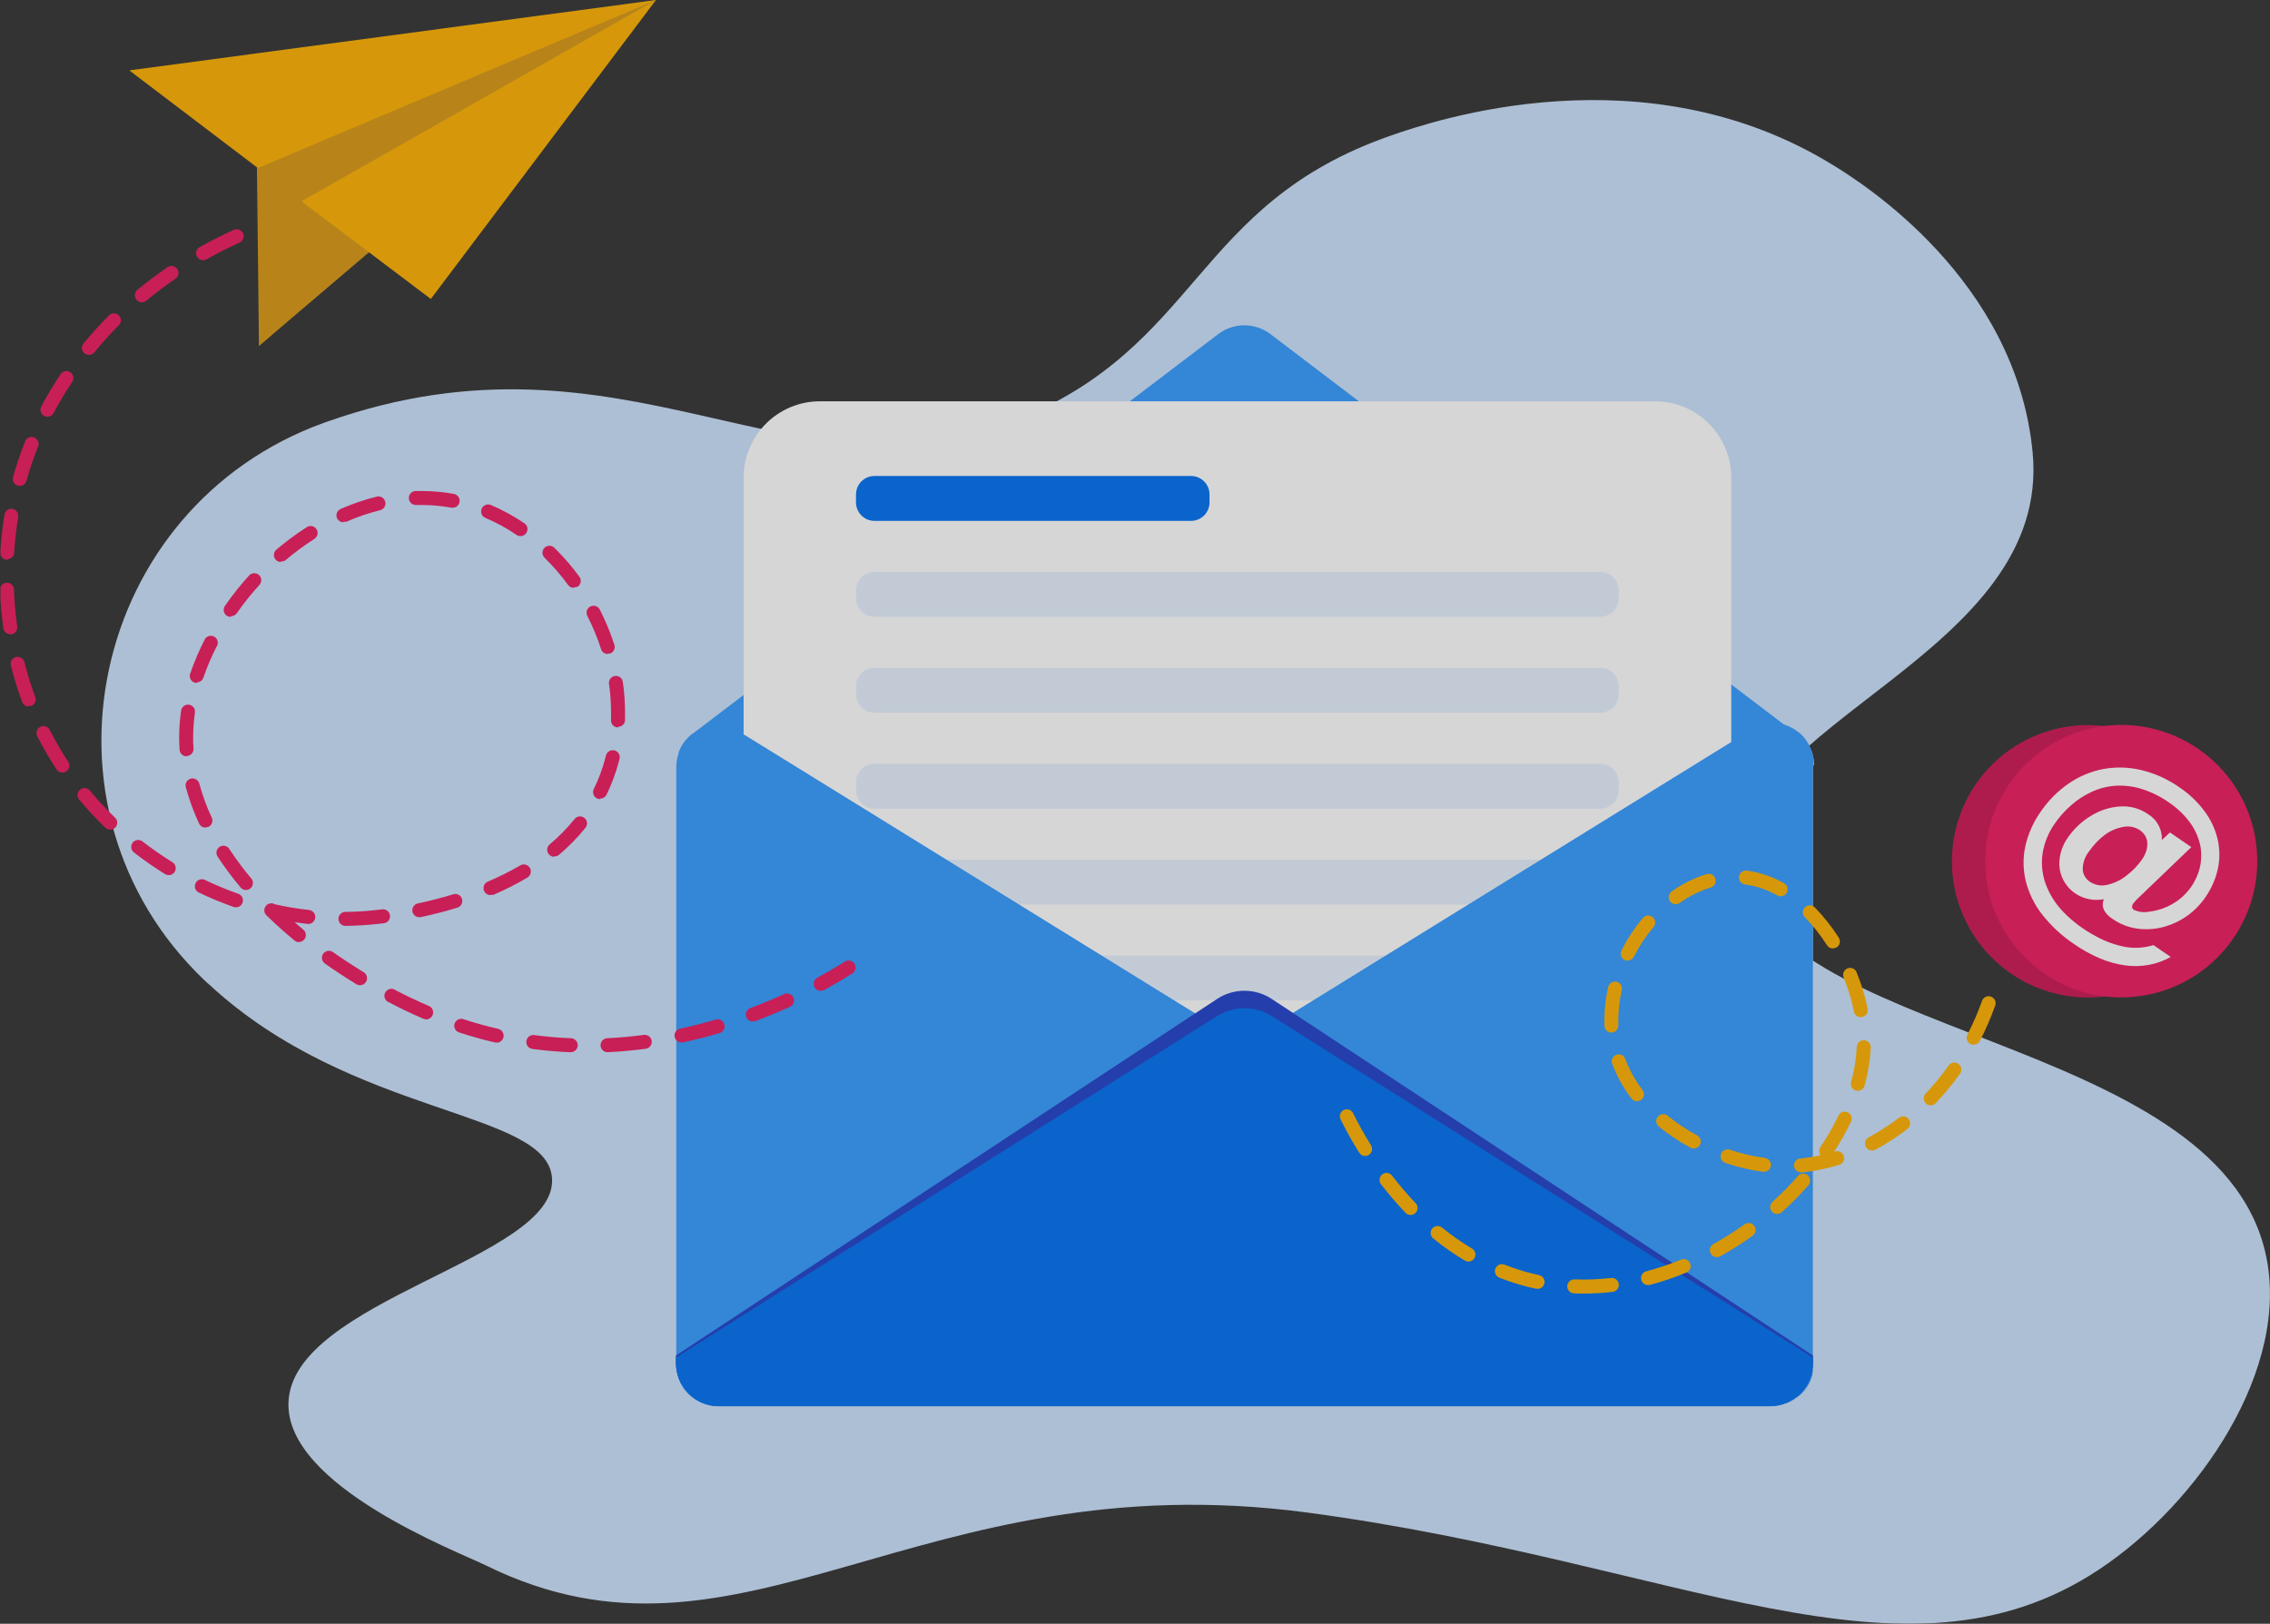<svg xmlns="http://www.w3.org/2000/svg" fill="none" viewBox="92.92 99 394.14 282">
  <rect x="92.92" y="99" width="394.14" height="282" fill="#333333" stroke="none"/>
  <g opacity="0.8">
    <g clip-path="url(#clip0_15_859)">
      <path d="M128.369 269.202C97.192 239.385 108.61 187.095 149.131 172.441L149.836 172.193C201.394 154.026 230.475 187.357 268.844 172.193C301.489 159.292 299.986 134.501 334.473 122.526C341.713 120.009 378.656 107.398 411.52 127.877C416.008 130.67 442.944 147.452 445.844 177.545C449.26 212.89 392.77 224.597 395.5 249.374C398.803 279.396 477.558 278.399 486.273 316.622C490.832 336.599 474.622 360.189 457.291 371.641C423.418 394.028 384.605 370.333 319.978 361.701C252.069 352.632 221.647 392.714 177.33 370.891C172.326 368.431 142.539 357.092 143.005 342.615C143.57 324.702 189.672 317.647 188.769 303.643C188.007 291.696 154.233 293.131 129.272 270.015C128.934 269.74 128.651 269.471 128.369 269.202Z" fill="#CCE2FC"/>
      <path d="M407.694 232.266V335.814C407.694 335.942 407.694 336.069 407.694 336.203C407.698 336.262 407.698 336.321 407.694 336.38C407.698 336.439 407.698 336.498 407.694 336.557C407.694 336.557 407.694 336.599 407.694 336.627C407.698 336.665 407.698 336.703 407.694 336.74C407.694 336.832 407.694 336.917 407.694 337.009C407.694 337.101 407.694 337.186 407.645 337.271C407.596 337.355 407.645 337.355 407.645 337.391C407.652 337.423 407.652 337.457 407.645 337.49C407.648 337.532 407.648 337.575 407.645 337.617L407.582 337.843C407.585 337.857 407.585 337.872 407.582 337.886C407.539 338.02 407.504 338.147 407.454 338.274L407.384 338.465C407.36 338.521 407.339 338.577 407.32 338.635V338.677C407.25 338.84 407.179 339.01 407.095 339.165L407.01 339.328C407.01 339.384 406.946 339.434 406.918 339.483C406.894 339.537 406.864 339.587 406.826 339.632C406.77 339.737 406.706 339.839 406.636 339.936L406.516 340.112C406.417 340.247 406.318 340.381 406.212 340.501C406.107 340.621 406.057 340.692 405.98 340.777L405.733 341.031L405.613 341.152C405.578 341.188 405.541 341.221 405.5 341.251L405.366 341.378H405.323C405.211 341.48 405.093 341.577 404.97 341.668H404.928L404.639 341.873L404.54 341.943L404.378 342.042C404.338 342.072 404.295 342.098 404.251 342.12L404.102 342.205C403.766 342.397 403.415 342.56 403.051 342.693H402.988H402.91C402.825 342.728 402.738 342.757 402.649 342.777C402.501 342.827 402.352 342.862 402.204 342.898L401.964 342.954C401.915 342.958 401.865 342.958 401.816 342.954H401.633H401.477H401.407H401.273H401.195H400.92H217.511H217.236H216.933H216.756C216.614 342.933 216.472 342.905 216.333 342.869C216.293 342.876 216.253 342.876 216.213 342.869C216.065 342.869 215.91 342.799 215.761 342.749L215.507 342.664C215.106 342.527 214.717 342.357 214.343 342.155L214.075 341.993C213.97 341.936 213.868 341.872 213.771 341.802C213.183 341.406 212.654 340.93 212.198 340.388C212.089 340.262 211.988 340.13 211.894 339.992C211.562 339.538 211.287 339.044 211.076 338.522L210.927 338.14C210.885 338.013 210.843 337.886 210.807 337.751C210.772 337.617 210.73 337.49 210.702 337.355C210.673 337.221 210.645 337.108 210.624 336.981C210.624 336.981 210.624 336.938 210.624 336.924C210.624 336.804 210.589 336.677 210.582 336.557C210.582 336.557 210.582 336.373 210.582 336.274C210.582 336.175 210.582 335.899 210.582 335.708V232.266C210.581 231.174 210.822 230.095 211.288 229.107C211.755 228.119 212.434 227.247 213.277 226.555C213.294 226.551 213.31 226.551 213.327 226.555L213.708 226.258C214.945 225.378 216.424 224.903 217.942 224.9H400.56C400.736 224.89 400.913 224.89 401.089 224.9C401.122 224.894 401.155 224.894 401.188 224.9C401.35 224.9 401.527 224.9 401.689 224.95H401.802C401.945 224.973 402.086 225.004 402.225 225.042H402.338L402.846 225.183L403.312 225.353C403.527 225.439 403.737 225.538 403.94 225.65C404.054 225.702 404.165 225.761 404.272 225.826C404.465 225.934 404.652 226.055 404.829 226.187L405.218 226.484H405.267C405.364 226.561 405.455 226.643 405.542 226.731C405.617 226.787 405.686 226.851 405.747 226.922C405.954 227.121 406.147 227.333 406.325 227.558C406.41 227.657 406.488 227.763 406.558 227.862C406.872 228.302 407.135 228.777 407.342 229.276L407.511 229.686C407.589 229.912 407.659 230.139 407.716 230.393C407.748 230.505 407.774 230.618 407.793 230.732C407.793 230.824 407.829 230.902 407.843 230.994C407.857 231.086 407.843 231.178 407.885 231.263C407.892 231.371 407.892 231.479 407.885 231.588C407.892 231.68 407.892 231.772 407.885 231.863C407.694 232.012 407.694 232.167 407.694 232.266Z" fill="#DFE5EA"/>
      <path d="M407.257 229.736H210.73C211.181 228.492 211.958 227.393 212.981 226.555C212.997 226.551 213.014 226.551 213.031 226.555L213.412 226.258L304.445 157.023C305.749 156.032 307.34 155.496 308.976 155.496C310.612 155.496 312.203 156.032 313.506 157.023L404.54 226.258L404.928 226.555H404.978C405.074 226.632 405.166 226.714 405.253 226.802C405.328 226.858 405.396 226.922 405.458 226.993C405.665 227.191 405.858 227.404 406.036 227.629C406.121 227.728 406.199 227.834 406.269 227.933C406.583 228.373 406.846 228.848 407.053 229.347L407.222 229.757L407.257 229.736Z" fill="#359BFF"/>
      <path d="M235.26 168.694H380.279C383.79 168.694 387.157 170.091 389.64 172.578C392.123 175.065 393.517 178.439 393.517 181.956V337.836H222.035V181.956C222.035 178.441 223.428 175.07 225.908 172.583C228.387 170.097 231.751 168.698 235.26 168.694Z" fill="white"/>
      <path d="M370.773 198.321H244.758C242.985 198.321 241.547 199.761 241.547 201.537V202.901C241.547 204.678 242.985 206.118 244.758 206.118H370.773C372.546 206.118 373.984 204.678 373.984 202.901V201.537C373.984 199.761 372.546 198.321 370.773 198.321Z" fill="#E6F1FE"/>
      <path d="M370.773 214.982H244.758C242.985 214.982 241.547 216.422 241.547 218.199V219.563C241.547 221.34 242.985 222.78 244.758 222.78H370.773C372.546 222.78 373.984 221.34 373.984 219.563V218.199C373.984 216.422 372.546 214.982 370.773 214.982Z" fill="#E6F1FE"/>
      <path d="M370.773 231.644H244.758C242.985 231.644 241.547 233.084 241.547 234.861V236.225C241.547 238.001 242.985 239.442 244.758 239.442H370.773C372.546 239.442 373.984 238.001 373.984 236.225V234.861C373.984 233.084 372.546 231.644 370.773 231.644Z" fill="#E6F1FE"/>
      <path d="M370.773 248.299H244.758C242.985 248.299 241.547 249.739 241.547 251.516V252.88C241.547 254.656 242.985 256.096 244.758 256.096H370.773C372.546 256.096 373.984 254.656 373.984 252.88V251.516C373.984 249.739 372.546 248.299 370.773 248.299Z" fill="#E6F1FE"/>
      <path d="M370.773 264.961H244.758C242.985 264.961 241.547 266.401 241.547 268.177V269.542C241.547 271.318 242.985 272.758 244.758 272.758H370.773C372.546 272.758 373.984 271.318 373.984 269.542V268.177C373.984 266.401 372.546 264.961 370.773 264.961Z" fill="#E6F1FE"/>
      <path d="M308.997 286.819C308.695 287.143 308.351 287.426 307.974 287.66L218.09 343.216H217.681C216.963 343.216 216.25 343.109 215.564 342.898L215.282 342.813C214.112 342.405 213.064 341.71 212.233 340.791C212.158 340.706 212.08 340.614 212 340.515C211.772 340.243 211.566 339.952 211.386 339.646L211.203 339.342C211.153 339.236 211.09 339.13 211.04 339.017C210.567 338.014 210.326 336.917 210.335 335.807V232.266C210.334 231.174 210.575 230.095 211.042 229.107C211.508 228.119 212.187 227.247 213.03 226.555C213.047 226.551 213.064 226.551 213.08 226.555L213.461 226.258C214.698 225.378 216.178 224.903 217.695 224.9H219.382L227.278 229.771L300.035 274.745L302.766 276.434L307.988 279.665C308.365 279.898 308.709 280.181 309.011 280.506C309.782 281.376 310.207 282.501 310.205 283.665C310.202 284.829 309.772 285.951 308.997 286.819Z" fill="#359BFF"/>
      <path d="M407.695 232.266V335.814C407.695 335.942 407.695 336.069 407.695 336.203C407.698 336.262 407.698 336.321 407.695 336.38C407.698 336.439 407.698 336.498 407.695 336.557C407.695 336.557 407.695 336.599 407.695 336.627C407.699 336.665 407.699 336.703 407.695 336.74C407.695 336.832 407.695 336.917 407.695 337.009C407.695 337.101 407.695 337.186 407.645 337.271C407.596 337.355 407.645 337.271 407.645 337.313V337.391C407.652 337.423 407.652 337.457 407.645 337.49C407.648 337.532 407.648 337.575 407.645 337.617C407.645 337.695 407.645 337.765 407.582 337.843C407.585 337.857 407.585 337.872 407.582 337.886C407.547 338.018 407.504 338.147 407.455 338.274C407.455 338.338 407.412 338.402 407.384 338.465L407.321 338.635V338.677C407.25 338.84 407.179 339.01 407.095 339.165L407.01 339.328C407.01 339.384 406.947 339.434 406.918 339.483C406.895 339.537 406.864 339.586 406.827 339.632C406.77 339.737 406.706 339.839 406.636 339.936L406.516 340.112C406.417 340.254 406.311 340.381 406.213 340.501C406.114 340.621 406.057 340.692 405.98 340.777L405.733 341.031L405.613 341.151C405.579 341.188 405.541 341.221 405.5 341.25L405.366 341.378H405.323C405.211 341.48 405.093 341.577 404.971 341.668H404.928L404.639 341.872L404.54 341.943L404.378 342.042C404.338 342.072 404.296 342.098 404.251 342.12L404.103 342.205C403.767 342.397 403.415 342.56 403.051 342.693H402.988H402.91C402.826 342.728 402.738 342.757 402.649 342.777C402.501 342.827 402.353 342.862 402.204 342.898L401.964 342.954C401.915 342.958 401.866 342.958 401.816 342.954H401.633H401.477H401.407H401.273H401.195H400.92H400.123L310.232 287.398C309.857 287.168 309.517 286.885 309.223 286.557C308.431 285.687 307.993 284.553 307.993 283.376C307.993 282.199 308.431 281.065 309.223 280.195C309.517 279.867 309.857 279.584 310.232 279.354L315.447 276.123L318.185 274.433L390.949 229.46L398.838 224.589H400.525C400.701 224.579 400.878 224.579 401.054 224.589C401.087 224.582 401.12 224.582 401.153 224.589C401.315 224.589 401.492 224.589 401.654 224.639H401.767C401.91 224.662 402.051 224.693 402.19 224.731H402.303L402.811 224.872L403.277 225.042C403.492 225.128 403.702 225.227 403.905 225.339C404.019 225.391 404.13 225.45 404.237 225.515C404.43 225.623 404.616 225.744 404.794 225.876L405.182 226.173H405.232C405.328 226.25 405.42 226.332 405.507 226.42C405.582 226.476 405.65 226.54 405.712 226.611C405.919 226.81 406.112 227.022 406.29 227.247C406.375 227.346 406.453 227.452 406.523 227.551C406.837 227.991 407.099 228.466 407.306 228.965L407.476 229.375C407.553 229.601 407.624 229.827 407.681 230.082C407.713 230.193 407.739 230.307 407.758 230.421C407.758 230.513 407.793 230.591 407.807 230.683C407.822 230.775 407.808 230.867 407.85 230.952C407.856 231.06 407.856 231.168 407.85 231.277C407.857 231.368 407.857 231.461 407.85 231.552C407.695 232.012 407.695 232.167 407.695 232.266Z" fill="#359BFF"/>
      <path d="M407.695 334.415V335.489C407.736 337.497 406.981 339.439 405.594 340.889C404.207 342.339 402.303 343.178 400.299 343.223H217.681C215.677 343.178 213.772 342.339 212.386 340.889C210.999 339.439 210.244 337.497 210.285 335.489V334.415L304.212 272.511C305.628 271.571 307.288 271.069 308.986 271.069C310.685 271.069 312.345 271.571 313.76 272.511L407.695 334.415Z" fill="#2041CA"/>
      <path d="M407.695 334.782V335.814C407.695 337.779 406.915 339.664 405.529 341.053C404.142 342.442 402.261 343.223 400.299 343.223H217.681C215.72 343.223 213.838 342.442 212.451 341.053C211.065 339.664 210.285 337.779 210.285 335.814V334.782L304.213 275.48C305.641 274.576 307.297 274.096 308.987 274.096C310.676 274.096 312.332 274.576 313.76 275.48L407.695 334.782Z" fill="#0070F1"/>
      <path d="M299.717 181.666H244.758C242.985 181.666 241.547 183.106 241.547 184.882V186.247C241.547 188.023 242.985 189.463 244.758 189.463H299.717C301.491 189.463 302.928 188.023 302.928 186.247V184.882C302.928 183.106 301.491 181.666 299.717 181.666Z" fill="#0070F1"/>
      <path d="M191.979 281.743H191.923C189.735 281.651 187.534 281.46 185.374 281.177C185.214 281.159 185.06 281.109 184.919 281.03C184.779 280.951 184.656 280.844 184.557 280.717C184.458 280.59 184.385 280.444 184.343 280.289C184.3 280.133 184.289 279.97 184.311 279.81C184.332 279.651 184.384 279.496 184.465 279.357C184.546 279.218 184.654 279.096 184.783 278.999C184.912 278.902 185.058 278.831 185.214 278.791C185.37 278.752 185.533 278.743 185.692 278.767C187.809 279.05 189.926 279.233 192.043 279.311C192.202 279.314 192.36 279.349 192.506 279.413C192.652 279.477 192.784 279.57 192.894 279.685C193.004 279.8 193.091 279.936 193.149 280.085C193.207 280.233 193.235 280.392 193.232 280.552C193.229 280.711 193.194 280.869 193.13 281.015C193.066 281.161 192.974 281.294 192.859 281.404C192.744 281.515 192.608 281.602 192.46 281.66C192.311 281.718 192.153 281.746 191.994 281.743H191.979ZM198.437 281.743C198.115 281.75 197.803 281.629 197.57 281.407C197.337 281.184 197.202 280.878 197.195 280.555C197.187 280.233 197.308 279.921 197.53 279.687C197.752 279.454 198.058 279.319 198.38 279.311C200.497 279.212 202.614 279.014 204.731 278.731C205.048 278.695 205.366 278.784 205.617 278.98C205.868 279.177 206.033 279.464 206.074 279.78C206.116 280.097 206.032 280.417 205.84 280.671C205.648 280.926 205.364 281.095 205.049 281.142C202.868 281.432 200.674 281.63 198.514 281.736L198.437 281.743ZM179.178 280.06C179.089 280.071 178.999 280.071 178.91 280.06C176.793 279.573 174.676 278.972 172.559 278.286C172.271 278.172 172.038 277.951 171.907 277.67C171.776 277.389 171.757 277.068 171.855 276.774C171.952 276.479 172.158 276.233 172.431 276.086C172.703 275.938 173.022 275.901 173.321 275.982C175.325 276.646 177.386 277.226 179.439 277.692C179.726 277.763 179.977 277.936 180.146 278.179C180.314 278.422 180.389 278.718 180.355 279.012C180.321 279.306 180.182 279.577 179.963 279.776C179.743 279.974 179.46 280.085 179.164 280.089L179.178 280.06ZM211.245 280.06C210.946 280.059 210.658 279.947 210.437 279.746C210.215 279.546 210.075 279.27 210.044 278.973C210.012 278.675 210.092 278.376 210.266 278.134C210.441 277.891 210.699 277.721 210.991 277.657C213.044 277.219 215.126 276.688 217.166 276.081C217.474 275.987 217.808 276.02 218.092 276.172C218.377 276.325 218.589 276.584 218.683 276.894C218.776 277.203 218.743 277.537 218.591 277.822C218.439 278.107 218.18 278.32 217.871 278.413C215.754 279.035 213.637 279.58 211.52 280.032C211.428 280.037 211.335 280.03 211.245 280.011V280.06ZM223.644 276.413C223.358 276.417 223.08 276.319 222.86 276.137C222.639 275.955 222.49 275.701 222.439 275.419C222.388 275.137 222.439 274.847 222.582 274.599C222.725 274.351 222.951 274.162 223.22 274.066C225.203 273.324 227.186 272.504 229.12 271.627C229.41 271.509 229.735 271.509 230.026 271.625C230.316 271.742 230.551 271.966 230.681 272.252C230.81 272.538 230.824 272.862 230.72 273.158C230.616 273.454 230.402 273.698 230.122 273.84C228.132 274.737 226.1 275.579 224.067 276.342C223.94 276.369 223.809 276.376 223.679 276.363L223.644 276.413ZM166.913 276.031C166.751 276.029 166.59 275.995 166.441 275.932C164.479 275.091 162.482 274.144 160.513 273.104C160.343 273.051 160.188 272.961 160.057 272.841C159.926 272.721 159.823 272.573 159.755 272.409C159.687 272.245 159.656 272.067 159.664 271.89C159.672 271.712 159.719 271.538 159.802 271.381C159.884 271.223 160 271.086 160.141 270.978C160.282 270.87 160.445 270.794 160.619 270.757C160.792 270.719 160.972 270.719 161.145 270.759C161.318 270.798 161.481 270.875 161.621 270.984C163.54 271.973 165.481 272.892 167.393 273.712C167.65 273.823 167.861 274.019 167.99 274.267C168.119 274.515 168.159 274.801 168.102 275.075C168.046 275.349 167.897 275.595 167.68 275.772C167.464 275.949 167.193 276.045 166.913 276.045V276.031ZM235.415 271.083C235.145 271.082 234.884 270.992 234.671 270.826C234.458 270.66 234.307 270.428 234.241 270.166C234.174 269.904 234.197 269.628 234.305 269.381C234.412 269.133 234.599 268.929 234.836 268.799C236.544 267.873 238.167 266.926 239.663 265.972C239.934 265.821 240.252 265.779 240.552 265.855C240.853 265.931 241.113 266.12 241.279 266.382C241.445 266.645 241.505 266.96 241.446 267.265C241.387 267.57 241.213 267.841 240.961 268.022C239.423 269.011 237.75 269.994 236.022 270.941C235.832 271.028 235.623 271.065 235.415 271.047V271.083ZM155.425 270.107C155.203 270.107 154.986 270.046 154.797 269.93C152.92 268.785 151.078 267.576 149.321 266.332C149.191 266.239 149.081 266.122 148.996 265.986C148.912 265.851 148.855 265.7 148.829 265.543C148.803 265.385 148.808 265.224 148.843 265.068C148.879 264.913 148.946 264.766 149.038 264.636C149.131 264.506 149.248 264.395 149.384 264.311C149.519 264.226 149.669 264.169 149.827 264.143C149.984 264.117 150.145 264.122 150.3 264.158C150.456 264.194 150.602 264.26 150.732 264.353C152.447 265.562 154.26 266.742 156.067 267.852C156.293 267.99 156.468 268.198 156.566 268.444C156.663 268.691 156.677 268.963 156.606 269.218C156.535 269.473 156.382 269.699 156.172 269.859C155.961 270.02 155.704 270.107 155.439 270.107H155.425ZM144.84 262.628C144.559 262.627 144.287 262.53 144.07 262.352C142.426 260.995 140.852 259.588 139.385 258.16C139.265 258.079 139.162 257.976 139.081 257.856C138.902 257.634 138.807 257.355 138.813 257.069C138.819 256.784 138.925 256.509 139.113 256.294C139.301 256.079 139.558 255.937 139.84 255.893C140.122 255.849 140.411 255.906 140.655 256.054C142.611 256.495 144.59 256.825 146.583 257.044C146.903 257.079 147.195 257.241 147.397 257.493C147.598 257.744 147.691 258.066 147.655 258.387C147.62 258.707 147.458 259.001 147.207 259.202C146.955 259.404 146.634 259.497 146.314 259.461C145.566 259.376 144.818 259.277 144.063 259.164L145.609 260.479C145.793 260.639 145.924 260.852 145.985 261.088C146.046 261.325 146.034 261.574 145.951 261.804C145.868 262.034 145.717 262.233 145.519 262.375C145.32 262.517 145.083 262.595 144.84 262.6V262.628ZM152.898 259.8C152.577 259.8 152.268 259.672 152.04 259.444C151.813 259.216 151.685 258.907 151.685 258.585C151.685 258.262 151.813 257.953 152.04 257.725C152.268 257.497 152.577 257.369 152.898 257.369C154.585 257.369 156.293 257.256 157.965 257.079L159.214 256.937C159.377 256.909 159.544 256.913 159.705 256.951C159.865 256.989 160.017 257.059 160.149 257.158C160.282 257.256 160.393 257.381 160.476 257.524C160.559 257.667 160.612 257.825 160.632 257.989C160.652 258.154 160.638 258.32 160.591 258.479C160.544 258.638 160.466 258.785 160.36 258.912C160.254 259.039 160.124 259.144 159.977 259.219C159.829 259.294 159.669 259.338 159.504 259.348L158.269 259.489C156.469 259.68 154.684 259.779 152.92 259.8H152.898ZM165.742 258.295C165.44 258.301 165.146 258.192 164.919 257.991C164.693 257.791 164.55 257.512 164.519 257.21C164.487 256.909 164.571 256.607 164.751 256.364C164.932 256.121 165.198 255.955 165.495 255.898C167.612 255.453 169.68 254.916 171.656 254.301C171.96 254.217 172.286 254.256 172.562 254.409C172.839 254.562 173.045 254.817 173.137 255.12C173.229 255.423 173.199 255.75 173.054 256.031C172.91 256.312 172.661 256.526 172.361 256.626C170.315 257.256 168.17 257.814 166.01 258.274L165.742 258.295ZM133.88 256.577C133.744 256.577 133.608 256.555 133.478 256.513C131.404 255.779 129.371 254.935 127.388 253.983C127.115 253.834 126.909 253.586 126.813 253.29C126.718 252.993 126.739 252.672 126.873 252.391C127.007 252.11 127.243 251.891 127.533 251.779C127.823 251.668 128.145 251.672 128.432 251.791C130.338 252.706 132.29 253.518 134.282 254.223C134.555 254.315 134.785 254.502 134.933 254.749C135.08 254.996 135.134 255.288 135.086 255.572C135.037 255.856 134.889 256.113 134.668 256.298C134.447 256.482 134.168 256.581 133.88 256.577ZM178.085 254.456C177.805 254.456 177.534 254.36 177.318 254.183C177.101 254.006 176.952 253.76 176.895 253.486C176.839 253.212 176.879 252.926 177.008 252.678C177.137 252.43 177.348 252.234 177.605 252.123C179.546 251.305 181.432 250.361 183.25 249.296C183.531 249.132 183.865 249.086 184.18 249.169C184.494 249.252 184.762 249.456 184.926 249.738C185.09 250.019 185.135 250.354 185.053 250.669C184.97 250.983 184.766 251.252 184.485 251.417C182.583 252.542 180.61 253.543 178.578 254.414C178.423 254.436 178.265 254.428 178.113 254.393L178.085 254.456ZM135.63 253.573C135.452 253.573 135.277 253.534 135.116 253.458C134.955 253.382 134.812 253.272 134.699 253.134C133.278 251.447 131.958 249.677 130.747 247.832C130.646 247.7 130.573 247.547 130.533 247.385C130.493 247.223 130.487 247.054 130.515 246.89C130.543 246.725 130.605 246.568 130.696 246.428C130.787 246.288 130.907 246.169 131.046 246.077C131.186 245.986 131.343 245.924 131.507 245.896C131.672 245.868 131.84 245.874 132.002 245.914C132.164 245.954 132.316 246.027 132.448 246.128C132.581 246.23 132.691 246.357 132.772 246.504C133.931 248.267 135.194 249.959 136.555 251.572C136.701 251.75 136.794 251.965 136.823 252.194C136.853 252.422 136.817 252.654 136.721 252.863C136.624 253.073 136.47 253.25 136.277 253.375C136.085 253.501 135.86 253.569 135.63 253.573ZM122.222 250.992C121.998 250.993 121.778 250.932 121.587 250.816C119.719 249.654 117.913 248.396 116.174 247.048C116.049 246.95 115.944 246.829 115.865 246.691C115.786 246.553 115.735 246.4 115.715 246.242C115.695 246.085 115.707 245.924 115.748 245.771C115.79 245.617 115.862 245.474 115.959 245.348C116.057 245.222 116.178 245.117 116.316 245.038C116.454 244.959 116.606 244.908 116.763 244.888C116.921 244.868 117.081 244.879 117.234 244.921C117.387 244.963 117.531 245.035 117.656 245.132C119.326 246.426 121.062 247.631 122.857 248.744C123.081 248.884 123.253 249.092 123.348 249.338C123.443 249.584 123.455 249.854 123.384 250.108C123.312 250.361 123.16 250.585 122.95 250.744C122.741 250.904 122.485 250.991 122.222 250.992ZM189.107 247.797C188.865 247.79 188.63 247.711 188.432 247.569C188.235 247.427 188.085 247.229 188.002 247C187.918 246.772 187.905 246.524 187.964 246.288C188.022 246.052 188.15 245.839 188.331 245.676C189.925 244.344 191.384 242.857 192.685 241.237C192.785 241.113 192.909 241.009 193.049 240.933C193.189 240.856 193.343 240.808 193.501 240.791C193.66 240.774 193.82 240.788 193.973 240.833C194.126 240.878 194.269 240.953 194.393 241.053C194.517 241.153 194.62 241.277 194.697 241.418C194.773 241.558 194.821 241.712 194.838 241.871C194.855 242.029 194.841 242.19 194.796 242.343C194.751 242.497 194.677 242.64 194.576 242.764C193.171 244.502 191.602 246.1 189.891 247.536C189.671 247.673 189.415 247.737 189.157 247.719L189.107 247.797ZM112.025 243.068C111.712 243.066 111.412 242.945 111.185 242.729C109.604 241.199 108.103 239.587 106.69 237.9C106.579 237.779 106.495 237.637 106.441 237.481C106.386 237.326 106.364 237.162 106.376 236.998C106.387 236.834 106.431 236.674 106.505 236.528C106.58 236.382 106.683 236.252 106.809 236.147C106.935 236.042 107.081 235.963 107.239 235.916C107.396 235.869 107.561 235.854 107.724 235.873C107.887 235.891 108.044 235.943 108.187 236.024C108.329 236.105 108.454 236.214 108.553 236.345C109.907 237.969 111.349 239.517 112.872 240.983C113.057 241.149 113.187 241.368 113.244 241.611C113.3 241.854 113.281 242.108 113.189 242.34C113.096 242.571 112.935 242.768 112.727 242.905C112.519 243.042 112.274 243.111 112.025 243.103V243.068ZM128.588 242.736C128.356 242.736 128.128 242.67 127.933 242.545C127.738 242.419 127.583 242.24 127.487 242.029C126.547 240.01 125.78 237.914 125.193 235.766C125.144 235.609 125.128 235.445 125.144 235.282C125.161 235.119 125.21 234.961 125.289 234.817C125.368 234.674 125.475 234.548 125.603 234.447C125.732 234.346 125.88 234.272 126.038 234.229C126.196 234.187 126.36 234.177 126.522 234.2C126.684 234.223 126.84 234.278 126.98 234.363C127.12 234.448 127.241 234.56 127.337 234.693C127.432 234.826 127.5 234.977 127.536 235.136C128.083 237.151 128.803 239.114 129.688 241.004C129.823 241.296 129.836 241.63 129.725 241.932C129.614 242.235 129.387 242.48 129.096 242.616C128.948 242.664 128.792 242.684 128.637 242.672L128.588 242.736ZM197.103 237.787C196.917 237.787 196.733 237.744 196.566 237.66C196.279 237.517 196.059 237.266 195.956 236.961C195.853 236.656 195.874 236.323 196.016 236.034C196.88 234.283 197.561 232.447 198.048 230.556L198.133 230.209C198.172 230.054 198.241 229.908 198.336 229.78C198.431 229.652 198.551 229.543 198.688 229.461C198.825 229.379 198.977 229.325 199.134 229.302C199.292 229.279 199.453 229.287 199.608 229.326C199.763 229.365 199.908 229.434 200.036 229.529C200.164 229.624 200.273 229.744 200.355 229.881C200.436 230.019 200.491 230.171 200.514 230.329C200.537 230.487 200.529 230.648 200.49 230.803L200.391 231.164C199.862 233.215 199.124 235.208 198.19 237.109C198.081 237.287 197.929 237.435 197.747 237.537C197.566 237.64 197.361 237.695 197.152 237.695L197.103 237.787ZM103.761 233.178C103.56 233.179 103.362 233.13 103.185 233.035C103.007 232.94 102.856 232.802 102.745 232.634C101.53 230.797 100.421 228.892 99.421 226.929C99.338 226.786 99.285 226.628 99.266 226.464C99.246 226.3 99.26 226.133 99.306 225.974C99.353 225.816 99.431 225.668 99.537 225.541C99.642 225.414 99.772 225.31 99.919 225.234C100.066 225.159 100.227 225.115 100.392 225.104C100.557 225.094 100.722 225.117 100.877 225.172C101.033 225.228 101.175 225.314 101.296 225.427C101.417 225.539 101.514 225.675 101.581 225.826C102.54 227.709 103.605 229.536 104.771 231.298C104.892 231.48 104.962 231.692 104.973 231.912C104.983 232.131 104.934 232.349 104.83 232.542C104.726 232.735 104.572 232.896 104.384 233.009C104.196 233.121 103.98 233.179 103.761 233.178ZM125.306 230.351C124.999 230.35 124.705 230.232 124.481 230.023C124.257 229.813 124.121 229.526 124.099 229.22C124.057 228.513 124.029 227.806 124.029 227.099C124.03 225.554 124.141 224.012 124.36 222.483C124.375 222.318 124.423 222.159 124.502 222.013C124.58 221.868 124.687 221.74 124.817 221.638C124.946 221.536 125.095 221.461 125.254 221.418C125.413 221.375 125.579 221.365 125.742 221.388C125.906 221.412 126.062 221.469 126.203 221.555C126.343 221.641 126.465 221.755 126.56 221.89C126.655 222.025 126.722 222.177 126.757 222.339C126.791 222.5 126.792 222.667 126.76 222.829C126.558 224.234 126.457 225.651 126.456 227.071C126.456 227.714 126.456 228.364 126.52 229C126.53 229.16 126.509 229.32 126.458 229.472C126.406 229.624 126.326 229.763 126.22 229.884C126.114 230.004 125.986 230.102 125.843 230.172C125.699 230.243 125.543 230.284 125.384 230.294L125.306 230.351ZM200.229 225.339H200.173C200.013 225.332 199.857 225.294 199.713 225.227C199.568 225.16 199.438 225.065 199.331 224.947C199.223 224.83 199.14 224.692 199.086 224.542C199.032 224.392 199.008 224.233 199.015 224.073C199.015 223.607 199.015 223.14 199.015 222.659C199.015 221.046 198.9 219.435 198.669 217.838C198.637 217.676 198.638 217.51 198.673 217.348C198.707 217.187 198.774 217.034 198.869 216.899C198.964 216.764 199.086 216.65 199.226 216.564C199.367 216.478 199.524 216.421 199.687 216.398C199.85 216.374 200.016 216.384 200.175 216.427C200.334 216.47 200.483 216.545 200.613 216.647C200.742 216.75 200.849 216.877 200.927 217.023C201.006 217.168 201.054 217.328 201.069 217.492C201.315 219.203 201.44 220.93 201.443 222.659C201.443 223.161 201.443 223.67 201.443 224.172C201.405 224.457 201.267 224.72 201.053 224.913C200.84 225.106 200.566 225.216 200.278 225.226L200.229 225.339ZM97.904 221.684C97.657 221.685 97.416 221.611 97.213 221.47C97.01 221.33 96.855 221.131 96.768 220.899C96 218.833 95.347 216.726 94.813 214.587C94.773 214.432 94.764 214.272 94.786 214.114C94.809 213.956 94.862 213.805 94.944 213.668C95.025 213.531 95.133 213.412 95.261 213.317C95.388 213.222 95.534 213.154 95.688 213.116C96 213.037 96.33 213.085 96.607 213.249C96.883 213.413 97.083 213.681 97.163 213.993C97.676 216.046 98.302 218.068 99.04 220.051C99.153 220.352 99.141 220.685 99.009 220.978C98.877 221.271 98.635 221.499 98.335 221.613C98.206 221.616 98.077 221.6 97.954 221.564L97.904 221.684ZM127.084 217.612C126.952 217.612 126.821 217.59 126.696 217.549C126.392 217.444 126.142 217.223 125.999 216.935C125.856 216.646 125.833 216.313 125.934 216.007C126.657 213.907 127.534 211.863 128.559 209.893C128.734 209.665 128.983 209.507 129.262 209.445C129.542 209.384 129.835 209.423 130.088 209.557C130.341 209.691 130.539 209.91 130.647 210.176C130.755 210.441 130.765 210.737 130.676 211.01C129.703 212.868 128.875 214.799 128.199 216.785C128.106 216.992 127.957 217.168 127.768 217.294C127.58 217.421 127.36 217.492 127.134 217.499L127.084 217.612ZM198.444 212.586C198.187 212.584 197.938 212.502 197.73 212.352C197.523 212.201 197.367 211.989 197.286 211.745C196.646 209.75 195.844 207.811 194.887 205.948C194.748 205.662 194.726 205.333 194.827 205.031C194.927 204.729 195.142 204.479 195.424 204.334C195.707 204.189 196.035 204.16 196.338 204.254C196.641 204.349 196.896 204.558 197.046 204.838C198.059 206.819 198.911 208.878 199.594 210.995C199.643 211.147 199.662 211.307 199.649 211.466C199.637 211.625 199.593 211.78 199.52 211.922C199.447 212.064 199.347 212.191 199.225 212.293C199.103 212.396 198.962 212.474 198.811 212.522C198.703 212.521 198.596 212.505 198.493 212.473L198.444 212.586ZM94.707 209.158C94.415 209.157 94.133 209.051 93.913 208.859C93.692 208.667 93.549 208.401 93.508 208.111C93.202 205.934 93.006 203.742 92.922 201.544C92.905 201.379 92.921 201.212 92.971 201.053C93.02 200.894 93.102 200.747 93.21 200.622C93.319 200.496 93.452 200.394 93.602 200.321C93.751 200.249 93.914 200.208 94.08 200.201C94.245 200.195 94.411 200.222 94.566 200.282C94.721 200.342 94.862 200.433 94.98 200.549C95.098 200.666 95.192 200.805 95.254 200.96C95.316 201.114 95.347 201.279 95.343 201.445C95.427 203.566 95.618 205.687 95.907 207.807C95.93 207.965 95.921 208.126 95.882 208.281C95.843 208.435 95.773 208.58 95.677 208.708C95.581 208.835 95.461 208.943 95.324 209.024C95.187 209.104 95.035 209.157 94.877 209.179L94.707 209.158ZM132.963 206.139C132.741 206.14 132.523 206.079 132.334 205.964C132.144 205.849 131.99 205.684 131.887 205.487C131.785 205.289 131.74 205.068 131.755 204.846C131.77 204.625 131.846 204.411 131.975 204.23C133.258 202.378 134.66 200.612 136.174 198.943C136.281 198.825 136.411 198.729 136.555 198.662C136.699 198.594 136.856 198.555 137.015 198.548C137.174 198.541 137.333 198.565 137.483 198.619C137.633 198.674 137.771 198.757 137.889 198.865C138.006 198.973 138.102 199.102 138.169 199.247C138.237 199.392 138.275 199.548 138.282 199.708C138.29 199.867 138.265 200.027 138.211 200.177C138.157 200.327 138.074 200.465 137.966 200.583C136.543 202.146 135.22 203.799 134.007 205.531C133.896 205.681 133.751 205.802 133.584 205.886C133.418 205.969 133.234 206.012 133.047 206.012L132.963 206.139ZM192.544 201.099C192.354 201.099 192.167 201.055 191.998 200.969C191.828 200.883 191.682 200.758 191.57 200.604C190.335 198.913 188.964 197.327 187.47 195.861C187.241 195.636 187.11 195.329 187.107 195.007C187.104 194.686 187.228 194.376 187.453 194.146C187.677 193.917 187.984 193.786 188.305 193.782C188.625 193.779 188.935 193.904 189.164 194.129C190.756 195.684 192.214 197.37 193.525 199.169C193.714 199.429 193.793 199.753 193.744 200.071C193.695 200.389 193.523 200.675 193.264 200.865C193.067 200.961 192.847 201.003 192.629 200.986L192.544 201.099ZM141.664 196.603C141.421 196.597 141.185 196.519 140.986 196.377C140.788 196.236 140.637 196.038 140.553 195.809C140.468 195.581 140.454 195.332 140.513 195.095C140.571 194.858 140.699 194.645 140.881 194.482C142.566 193.049 144.346 191.731 146.209 190.538C146.48 190.368 146.807 190.312 147.119 190.383C147.431 190.454 147.703 190.645 147.875 190.915C148.047 191.185 148.105 191.512 148.038 191.826C147.97 192.139 147.782 192.413 147.514 192.588C145.742 193.719 144.049 194.971 142.447 196.334C142.235 196.455 141.992 196.509 141.749 196.49L141.664 196.603ZM94.185 196.235H94.115C93.794 196.215 93.494 196.069 93.281 195.827C93.068 195.586 92.959 195.27 92.978 194.949C93.104 192.751 93.339 190.562 93.684 188.389C93.736 188.07 93.911 187.785 94.173 187.596C94.434 187.407 94.76 187.33 95.078 187.381C95.396 187.433 95.681 187.609 95.869 187.871C96.058 188.132 96.135 188.459 96.084 188.777C95.738 190.868 95.502 192.975 95.378 195.09C95.334 195.361 95.202 195.609 95.001 195.794C94.8 195.98 94.543 196.093 94.27 196.115L94.185 196.235ZM183.321 192.107C183.07 192.114 182.823 192.042 182.615 191.902C180.901 190.729 179.074 189.732 177.16 188.926C176.875 188.794 176.652 188.556 176.538 188.262C176.425 187.969 176.429 187.642 176.551 187.352C176.673 187.062 176.902 186.83 177.19 186.706C177.479 186.581 177.805 186.574 178.099 186.685C180.159 187.555 182.128 188.628 183.977 189.887C184.193 190.035 184.355 190.248 184.44 190.495C184.525 190.743 184.528 191.011 184.449 191.26C184.37 191.509 184.212 191.726 184 191.879C183.788 192.031 183.532 192.111 183.271 192.107H183.321ZM152.553 189.703C152.319 189.704 152.09 189.638 151.892 189.513C151.695 189.388 151.537 189.208 151.438 188.996C151.31 188.702 151.303 188.369 151.419 188.069C151.536 187.77 151.766 187.529 152.059 187.399C154.095 186.498 156.206 185.776 158.368 185.243C158.677 185.174 159.002 185.229 159.271 185.397C159.541 185.564 159.734 185.831 159.81 186.14C159.886 186.448 159.838 186.775 159.676 187.048C159.515 187.322 159.253 187.521 158.946 187.604C156.923 188.102 154.946 188.776 153.04 189.619C152.905 189.632 152.769 189.622 152.637 189.59L152.553 189.703ZM171.479 187.166H171.26C169.591 186.86 167.898 186.706 166.201 186.706C165.862 186.706 165.46 186.706 165.086 186.706C164.778 186.697 164.485 186.572 164.266 186.355C164.047 186.137 163.919 185.845 163.907 185.537C163.896 185.228 164.001 184.927 164.203 184.694C164.405 184.461 164.688 184.313 164.994 184.281C165.396 184.281 165.827 184.281 166.208 184.281C168.049 184.279 169.887 184.445 171.698 184.776C172.002 184.822 172.278 184.983 172.468 185.226C172.658 185.468 172.748 185.774 172.72 186.081C172.692 186.388 172.548 186.673 172.317 186.877C172.087 187.081 171.787 187.19 171.479 187.18V187.166ZM96.352 183.391C96.242 183.39 96.133 183.376 96.027 183.348C95.717 183.261 95.455 183.054 95.298 182.773C95.14 182.492 95.1 182.16 95.187 181.85C95.782 179.73 96.488 177.644 97.304 175.601C97.433 175.314 97.667 175.088 97.957 174.971C98.248 174.853 98.573 174.853 98.864 174.97C99.155 175.087 99.389 175.312 99.518 175.598C99.647 175.884 99.66 176.21 99.555 176.505C98.765 178.467 98.084 180.47 97.516 182.507C97.443 182.76 97.29 182.983 97.08 183.143C96.871 183.302 96.615 183.389 96.352 183.391ZM101.157 171.373C100.96 171.375 100.766 171.326 100.593 171.232C100.452 171.158 100.327 171.056 100.226 170.933C100.124 170.81 100.048 170.669 100.002 170.516C99.955 170.364 99.939 170.204 99.955 170.045C99.97 169.886 100.017 169.732 100.092 169.592C101.12 167.649 102.248 165.762 103.472 163.937C103.658 163.685 103.934 163.516 104.242 163.463C104.55 163.41 104.866 163.478 105.125 163.653C105.384 163.828 105.566 164.096 105.632 164.401C105.699 164.707 105.646 165.027 105.483 165.294C104.307 167.051 103.221 168.868 102.23 170.737C102.125 170.93 101.97 171.092 101.782 171.204C101.593 171.316 101.377 171.374 101.157 171.373ZM108.341 160.635C108.112 160.634 107.888 160.568 107.695 160.444C107.502 160.32 107.348 160.144 107.25 159.936C107.153 159.729 107.116 159.497 107.144 159.27C107.172 159.042 107.265 158.827 107.41 158.649C108.821 156.966 110.289 155.326 111.842 153.771C112.07 153.545 112.378 153.419 112.699 153.419C113.02 153.419 113.328 153.545 113.556 153.771C113.67 153.884 113.76 154.017 113.821 154.165C113.882 154.312 113.914 154.47 113.914 154.63C113.914 154.79 113.882 154.948 113.821 155.095C113.76 155.243 113.67 155.377 113.556 155.489C112.06 156.981 110.621 158.564 109.322 160.183C109.204 160.329 109.054 160.445 108.884 160.524C108.714 160.602 108.529 160.64 108.341 160.635ZM117.515 151.495C117.273 151.488 117.037 151.409 116.84 151.267C116.643 151.125 116.493 150.927 116.41 150.698C116.326 150.47 116.313 150.222 116.371 149.986C116.43 149.75 116.558 149.537 116.739 149.374C118.419 147.96 120.183 146.66 121.996 145.416C122.128 145.322 122.277 145.255 122.434 145.22C122.592 145.184 122.754 145.181 122.913 145.209C123.072 145.238 123.224 145.297 123.359 145.385C123.495 145.473 123.611 145.587 123.702 145.72C123.794 145.854 123.857 146.004 123.889 146.163C123.922 146.321 123.922 146.484 123.891 146.643C123.859 146.801 123.797 146.952 123.707 147.086C123.616 147.22 123.5 147.335 123.365 147.423C121.615 148.618 119.901 149.904 118.284 151.248C118.056 151.421 117.774 151.509 117.487 151.495H117.515ZM128.178 144.193C127.91 144.192 127.649 144.103 127.437 143.939C127.225 143.774 127.073 143.544 127.005 143.284C126.937 143.024 126.957 142.748 127.062 142.501C127.167 142.253 127.351 142.048 127.585 141.916C129.477 140.856 131.453 139.859 133.45 138.954C133.596 138.877 133.757 138.83 133.923 138.817C134.088 138.804 134.255 138.825 134.412 138.879C134.569 138.932 134.713 139.018 134.836 139.13C134.958 139.242 135.057 139.378 135.125 139.529C135.193 139.681 135.229 139.845 135.232 140.011C135.234 140.177 135.203 140.342 135.139 140.496C135.075 140.649 134.981 140.788 134.861 140.903C134.742 141.019 134.6 141.109 134.445 141.167C132.511 142.044 130.606 143.005 128.799 144.037C128.601 144.148 128.377 144.202 128.15 144.193H128.178ZM139.949 138.863C139.664 138.861 139.388 138.759 139.17 138.574C138.952 138.389 138.806 138.133 138.758 137.851C138.71 137.569 138.763 137.279 138.907 137.032C139.051 136.786 139.278 136.598 139.547 136.501C141.593 135.795 143.703 135.123 145.82 134.572C145.978 134.519 146.145 134.499 146.311 134.513C146.476 134.527 146.637 134.575 146.784 134.654C146.93 134.734 147.059 134.842 147.161 134.973C147.264 135.104 147.339 135.255 147.381 135.416C147.423 135.577 147.432 135.745 147.406 135.91C147.381 136.075 147.322 136.232 147.233 136.373C147.145 136.514 147.028 136.635 146.89 136.729C146.753 136.823 146.598 136.887 146.434 136.919C144.388 137.456 142.341 138.085 140.351 138.792C140.212 138.836 140.067 138.858 139.921 138.855L139.949 138.863Z" fill="#ED1A60"/>
      <path d="M137.882 159.073L137.374 113.781L206.813 99L137.882 159.073Z" fill="#D99914"/>
      <path d="M137.691 128.181C138.044 128.004 206.813 99 206.813 99L115.37 111.222L137.691 128.181Z" fill="#FFB100"/>
      <path d="M145.263 133.964L137.882 159.073L169.546 132.126L145.263 133.964Z" fill="#D99914"/>
      <path d="M145.263 133.964L167.725 150.922L206.813 99L145.263 133.964Z" fill="#FFB100"/>
      <path d="M367.929 323.663C367.358 323.663 366.779 323.663 366.207 323.62C366.048 323.615 365.892 323.578 365.747 323.512C365.602 323.445 365.472 323.351 365.364 323.234C365.255 323.117 365.171 322.98 365.116 322.83C365.061 322.68 365.036 322.521 365.043 322.362C365.058 322.04 365.198 321.737 365.435 321.519C365.672 321.3 365.985 321.184 366.306 321.196C368.395 321.28 370.488 321.202 372.566 320.962C372.729 320.932 372.897 320.936 373.059 320.974C373.221 321.012 373.373 321.082 373.507 321.182C373.641 321.281 373.752 321.406 373.835 321.551C373.919 321.695 373.971 321.855 373.99 322.02C374.009 322.186 373.994 322.353 373.945 322.513C373.897 322.672 373.816 322.82 373.708 322.946C373.601 323.073 373.468 323.176 373.319 323.25C373.17 323.323 373.007 323.365 372.841 323.373C371.21 323.564 369.571 323.661 367.929 323.663ZM359.849 322.822H359.595C357.429 322.355 355.305 321.712 353.244 320.899C352.944 320.78 352.704 320.546 352.577 320.25C352.449 319.954 352.444 319.619 352.563 319.319C352.682 319.019 352.915 318.778 353.21 318.65C353.506 318.523 353.841 318.518 354.14 318.637C356.078 319.407 358.078 320.012 360.117 320.446C360.414 320.503 360.68 320.669 360.861 320.912C361.042 321.155 361.125 321.457 361.094 321.758C361.063 322.06 360.92 322.339 360.693 322.539C360.466 322.74 360.173 322.849 359.87 322.843L359.849 322.822ZM379.051 322.185C378.758 322.182 378.476 322.072 378.257 321.877C378.039 321.682 377.898 321.414 377.861 321.123C377.824 320.832 377.893 320.537 378.056 320.293C378.219 320.049 378.465 319.873 378.747 319.796C380.781 319.259 382.777 318.591 384.725 317.795C384.874 317.722 385.037 317.68 385.203 317.673C385.37 317.665 385.536 317.692 385.691 317.752C385.847 317.812 385.989 317.902 386.107 318.019C386.226 318.136 386.32 318.276 386.383 318.431C386.445 318.585 386.475 318.751 386.471 318.918C386.467 319.084 386.429 319.248 386.359 319.4C386.289 319.551 386.188 319.686 386.064 319.797C385.939 319.908 385.793 319.992 385.635 320.043C383.594 320.891 381.498 321.599 379.361 322.164C379.259 322.185 379.155 322.192 379.051 322.185ZM347.881 318.106C347.661 318.106 347.446 318.045 347.26 317.93C345.359 316.795 343.543 315.524 341.826 314.127C341.692 314.03 341.578 313.907 341.493 313.765C341.408 313.623 341.353 313.465 341.331 313.301C341.309 313.137 341.32 312.97 341.365 312.811C341.409 312.651 341.486 312.503 341.59 312.374C341.694 312.245 341.823 312.139 341.969 312.062C342.116 311.985 342.276 311.939 342.441 311.927C342.606 311.914 342.771 311.935 342.928 311.989C343.084 312.043 343.228 312.128 343.35 312.239C344.979 313.562 346.701 314.767 348.502 315.844C348.731 315.98 348.909 316.188 349.008 316.435C349.108 316.682 349.124 316.956 349.053 317.213C348.983 317.47 348.83 317.697 348.618 317.858C348.406 318.02 348.147 318.107 347.881 318.106ZM391.005 317.336C390.737 317.334 390.478 317.244 390.267 317.079C390.056 316.914 389.905 316.683 389.838 316.424C389.771 316.164 389.792 315.889 389.897 315.642C390.002 315.396 390.186 315.191 390.419 315.06C392.264 314.038 394.048 312.91 395.762 311.681C395.89 311.575 396.039 311.497 396.198 311.452C396.358 311.406 396.525 311.394 396.69 311.415C396.854 311.437 397.013 311.493 397.155 311.578C397.297 311.664 397.421 311.777 397.518 311.913C397.614 312.048 397.682 312.201 397.717 312.364C397.752 312.526 397.754 312.694 397.722 312.858C397.689 313.021 397.624 313.175 397.53 313.312C397.435 313.449 397.314 313.565 397.173 313.653C395.383 314.936 393.522 316.117 391.598 317.187C391.415 317.285 391.212 317.335 391.005 317.336ZM337.839 310.005C337.675 310.007 337.514 309.975 337.363 309.912C337.213 309.849 337.077 309.755 336.964 309.638C335.441 308.044 334.007 306.368 332.666 304.619C332.487 304.362 332.413 304.047 332.46 303.738C332.507 303.429 332.671 303.149 332.918 302.958C333.165 302.767 333.476 302.679 333.787 302.712C334.097 302.744 334.383 302.896 334.585 303.134C335.874 304.814 337.252 306.424 338.714 307.955C338.879 308.126 338.99 308.342 339.034 308.577C339.077 308.811 339.05 309.053 338.957 309.272C338.863 309.491 338.707 309.677 338.508 309.808C338.309 309.938 338.076 310.007 337.839 310.005ZM401.506 309.829C401.258 309.833 401.016 309.76 400.811 309.621C400.606 309.483 400.448 309.284 400.359 309.053C400.271 308.821 400.255 308.568 400.315 308.327C400.375 308.087 400.508 307.87 400.694 307.708C402.26 306.292 403.742 304.786 405.133 303.198C405.35 302.972 405.645 302.839 405.957 302.827C406.269 302.814 406.574 302.922 406.809 303.129C407.043 303.335 407.189 303.625 407.216 303.936C407.243 304.248 407.149 304.558 406.954 304.802C405.5 306.46 403.952 308.032 402.317 309.51C402.097 309.711 401.811 309.824 401.513 309.829H401.506ZM405.669 302.611C405.349 302.626 405.036 302.513 404.8 302.297C404.563 302.081 404.421 301.779 404.406 301.459C404.391 301.138 404.504 300.825 404.72 300.587C404.935 300.35 405.236 300.208 405.556 300.193C406.728 300.076 407.892 299.889 409.043 299.635C408.887 299.434 408.799 299.19 408.79 298.936C408.781 298.682 408.852 298.432 408.993 298.221C410.168 296.482 411.213 294.658 412.119 292.764C412.187 292.617 412.282 292.485 412.401 292.376C412.52 292.267 412.659 292.182 412.811 292.128C412.962 292.073 413.123 292.049 413.284 292.057C413.445 292.065 413.603 292.106 413.748 292.176C413.893 292.246 414.023 292.344 414.13 292.465C414.237 292.585 414.319 292.726 414.371 292.879C414.423 293.032 414.444 293.193 414.433 293.354C414.422 293.516 414.379 293.673 414.307 293.817C413.441 295.622 412.455 297.367 411.357 299.041L411.632 298.956C411.931 298.891 412.242 298.94 412.506 299.094C412.769 299.249 412.965 299.497 413.054 299.789C413.143 300.082 413.119 300.397 412.986 300.672C412.853 300.948 412.622 301.163 412.338 301.275C410.202 301.946 408.003 302.399 405.775 302.625L405.669 302.611ZM399.226 302.519H399.071C396.854 302.221 394.67 301.709 392.551 300.992C392.394 300.946 392.248 300.869 392.121 300.766C391.995 300.662 391.891 300.534 391.815 300.389C391.739 300.244 391.694 300.085 391.681 299.922C391.668 299.759 391.688 299.595 391.739 299.439C391.791 299.284 391.874 299.141 391.982 299.019C392.09 298.896 392.222 298.797 392.37 298.727C392.518 298.656 392.678 298.617 392.841 298.61C393.004 298.603 393.167 298.63 393.32 298.688C395.287 299.355 397.315 299.829 399.375 300.101C399.674 300.147 399.947 300.303 400.137 300.539C400.328 300.776 400.423 301.075 400.405 301.378C400.386 301.681 400.255 301.967 400.037 302.178C399.819 302.389 399.53 302.511 399.226 302.519ZM329.942 299.762C329.736 299.763 329.533 299.711 329.352 299.61C329.172 299.51 329.02 299.365 328.912 299.19C327.74 297.302 326.653 295.365 325.694 293.435C325.618 293.292 325.572 293.135 325.559 292.973C325.545 292.812 325.563 292.649 325.613 292.495C325.663 292.341 325.743 292.198 325.849 292.076C325.954 291.953 326.083 291.853 326.228 291.78C326.373 291.708 326.531 291.666 326.692 291.656C326.853 291.646 327.015 291.668 327.168 291.721C327.321 291.775 327.461 291.858 327.581 291.967C327.701 292.075 327.799 292.207 327.867 292.354C328.792 294.22 329.836 296.086 330.972 297.91C331.14 298.183 331.194 298.512 331.121 298.824C331.049 299.137 330.855 299.408 330.584 299.578C330.392 299.7 330.169 299.764 329.942 299.762ZM417.948 298.815C417.679 298.813 417.419 298.721 417.208 298.555C416.996 298.388 416.846 298.156 416.781 297.895C416.715 297.634 416.738 297.358 416.846 297.111C416.954 296.864 417.141 296.661 417.377 296.532C419.216 295.543 420.972 294.406 422.627 293.131C422.755 293.035 422.901 292.964 423.056 292.924C423.211 292.884 423.372 292.875 423.531 292.897C423.689 292.92 423.842 292.973 423.98 293.054C424.118 293.136 424.239 293.244 424.335 293.372C424.431 293.5 424.502 293.646 424.542 293.801C424.582 293.956 424.591 294.118 424.569 294.277C424.546 294.436 424.493 294.589 424.412 294.727C424.33 294.865 424.223 294.986 424.095 295.082C422.332 296.441 420.461 297.652 418.499 298.702C418.327 298.784 418.138 298.823 417.948 298.815ZM387.011 298.468C386.808 298.471 386.609 298.42 386.432 298.32C384.463 297.261 382.601 296.013 380.871 294.595C380.649 294.383 380.514 294.094 380.495 293.787C380.476 293.48 380.574 293.178 380.769 292.94C380.964 292.702 381.242 292.548 381.547 292.507C381.851 292.467 382.16 292.543 382.41 292.721C384.023 294.037 385.758 295.197 387.59 296.185C387.871 296.341 388.079 296.6 388.17 296.909C388.262 297.217 388.228 297.549 388.077 297.832C387.974 298.026 387.82 298.187 387.632 298.299C387.444 298.411 387.23 298.47 387.011 298.468ZM428.153 290.968C427.915 290.97 427.682 290.901 427.483 290.771C427.284 290.64 427.128 290.454 427.035 290.235C426.941 290.016 426.914 289.774 426.957 289.54C427.001 289.305 427.112 289.089 427.278 288.918C428.721 287.394 430.051 285.766 431.258 284.048C431.445 283.784 431.729 283.606 432.047 283.552C432.365 283.499 432.692 283.574 432.955 283.761C433.218 283.949 433.396 284.233 433.449 284.552C433.503 284.871 433.428 285.198 433.241 285.461C431.956 287.275 430.541 288.993 429.006 290.601C428.895 290.715 428.763 290.807 428.616 290.87C428.47 290.933 428.312 290.967 428.153 290.968ZM377.152 290.261C376.965 290.261 376.781 290.217 376.613 290.134C376.446 290.05 376.299 289.93 376.186 289.781C374.804 287.971 373.689 285.971 372.876 283.843C372.806 283.691 372.767 283.526 372.763 283.359C372.759 283.192 372.79 283.025 372.853 282.871C372.916 282.716 373.011 282.576 373.13 282.459C373.25 282.342 373.392 282.252 373.549 282.193C373.705 282.134 373.872 282.108 374.038 282.116C374.205 282.125 374.369 282.167 374.518 282.242C374.668 282.317 374.8 282.421 374.907 282.549C375.014 282.678 375.094 282.827 375.141 282.987C375.871 284.895 376.872 286.688 378.112 288.31C378.308 288.566 378.394 288.889 378.351 289.209C378.309 289.528 378.142 289.818 377.886 290.014C377.671 290.164 377.415 290.243 377.152 290.24V290.261ZM415.493 288.459C415.383 288.458 415.274 288.444 415.168 288.416C414.859 288.33 414.596 288.125 414.437 287.846C414.278 287.566 414.237 287.235 414.321 286.925C414.878 284.932 415.212 282.884 415.316 280.817C415.322 280.657 415.359 280.499 415.426 280.353C415.493 280.208 415.589 280.077 415.707 279.969C415.825 279.861 415.964 279.778 416.115 279.724C416.266 279.671 416.427 279.648 416.586 279.658C416.747 279.666 416.904 279.706 417.049 279.775C417.194 279.844 417.324 279.941 417.432 280.06C417.539 280.18 417.622 280.319 417.675 280.471C417.729 280.623 417.752 280.784 417.744 280.944C417.63 283.19 417.268 285.416 416.664 287.582C416.587 287.832 416.431 288.05 416.22 288.204C416.009 288.358 415.754 288.44 415.493 288.437V288.459ZM435.598 280.456C435.391 280.454 435.188 280.398 435.008 280.295C434.828 280.192 434.678 280.045 434.57 279.867C434.463 279.69 434.403 279.488 434.395 279.281C434.387 279.073 434.432 278.867 434.525 278.682C435.487 276.811 436.326 274.88 437.037 272.9C437.083 272.739 437.16 272.59 437.266 272.461C437.371 272.332 437.502 272.226 437.65 272.15C437.798 272.074 437.96 272.029 438.126 272.018C438.292 272.007 438.459 272.031 438.615 272.087C438.772 272.144 438.915 272.232 439.036 272.346C439.158 272.46 439.254 272.598 439.32 272.751C439.386 272.904 439.419 273.069 439.419 273.236C439.418 273.402 439.383 273.567 439.317 273.72C438.57 275.802 437.689 277.833 436.677 279.799C436.572 279.993 436.415 280.154 436.225 280.266C436.035 280.378 435.818 280.437 435.598 280.435V280.456ZM372.7 278.336C372.388 278.334 372.09 278.213 371.865 277.997C371.641 277.782 371.507 277.488 371.493 277.176C371.493 276.809 371.493 276.427 371.493 276.06C371.494 274.155 371.717 272.257 372.156 270.404C372.229 270.091 372.423 269.82 372.696 269.65C372.969 269.481 373.297 269.426 373.61 269.499C373.922 269.573 374.193 269.767 374.363 270.04C374.532 270.313 374.586 270.643 374.513 270.956C374.121 272.624 373.92 274.332 373.913 276.045C373.913 276.378 373.913 276.71 373.913 277.049C373.927 277.37 373.814 277.683 373.599 277.922C373.383 278.16 373.083 278.303 372.763 278.322L372.7 278.336ZM416.015 275.664C415.735 275.662 415.464 275.564 415.247 275.386C415.03 275.209 414.88 274.963 414.822 274.688C414.411 272.643 413.803 270.643 413.009 268.715C412.906 268.421 412.92 268.098 413.047 267.814C413.175 267.53 413.407 267.306 413.695 267.188C413.983 267.07 414.305 267.067 414.595 267.18C414.885 267.293 415.12 267.514 415.253 267.796C416.106 269.865 416.758 272.012 417.2 274.207C417.261 274.52 417.195 274.844 417.018 275.109C416.841 275.374 416.566 275.558 416.255 275.621C416.175 275.634 416.095 275.636 416.015 275.628V275.664ZM375.529 265.845C375.341 265.844 375.155 265.8 374.986 265.717C374.699 265.572 374.481 265.318 374.38 265.012C374.28 264.706 374.305 264.372 374.45 264.084C375.469 262.063 376.717 260.165 378.169 258.429C378.376 258.183 378.673 258.029 378.994 258.002C379.315 257.975 379.634 258.076 379.88 258.284C380.126 258.492 380.28 258.79 380.307 259.111C380.334 259.433 380.232 259.752 380.025 259.999C378.694 261.579 377.551 263.308 376.616 265.152C376.513 265.351 376.357 265.517 376.165 265.633C375.973 265.749 375.753 265.81 375.529 265.809V265.845ZM411.167 263.724C410.963 263.725 410.762 263.674 410.583 263.577C410.404 263.479 410.253 263.338 410.143 263.165C409.032 261.414 407.743 259.781 406.297 258.295C406.186 258.182 406.097 258.047 406.037 257.9C405.978 257.753 405.947 257.595 405.948 257.436C405.949 257.276 405.982 257.119 406.043 256.972C406.105 256.826 406.195 256.692 406.308 256.581C406.421 256.469 406.555 256.38 406.702 256.32C406.849 256.26 407.007 256.23 407.166 256.231C407.325 256.232 407.482 256.264 407.628 256.326C407.775 256.388 407.908 256.478 408.019 256.591C409.587 258.196 410.982 259.962 412.183 261.858C412.269 261.992 412.328 262.141 412.356 262.298C412.385 262.455 412.382 262.616 412.347 262.772C412.313 262.928 412.249 263.075 412.158 263.206C412.066 263.336 411.95 263.448 411.816 263.533C411.619 263.647 411.394 263.701 411.167 263.689V263.724ZM383.871 256.04C383.613 256.04 383.363 255.958 383.155 255.806C382.947 255.655 382.793 255.44 382.714 255.195C382.636 254.95 382.637 254.686 382.718 254.441C382.799 254.196 382.956 253.984 383.165 253.834C385.026 252.497 387.093 251.472 389.283 250.802C389.588 250.718 389.913 250.757 390.19 250.91C390.467 251.063 390.673 251.318 390.765 251.621C390.856 251.924 390.827 252.251 390.682 252.532C390.537 252.813 390.288 253.027 389.989 253.127C388.051 253.722 386.223 254.629 384.576 255.814C384.372 255.963 384.124 256.042 383.871 256.04ZM402.099 254.668C401.891 254.668 401.687 254.614 401.506 254.513C399.767 253.513 397.849 252.864 395.86 252.604C395.552 252.552 395.275 252.382 395.088 252.131C394.901 251.879 394.819 251.564 394.858 251.253C394.897 250.942 395.055 250.658 395.298 250.461C395.542 250.263 395.852 250.167 396.164 250.194C398.459 250.497 400.673 251.244 402.684 252.392C402.918 252.524 403.102 252.729 403.207 252.977C403.312 253.224 403.333 253.499 403.265 253.759C403.197 254.02 403.045 254.25 402.833 254.414C402.621 254.579 402.36 254.668 402.092 254.668H402.099Z" fill="#FFB100"/>
      <path d="M474.904 261.978C477.549 258.122 478.992 253.567 479.052 248.89C479.113 244.212 477.787 239.622 475.243 235.699C472.699 231.776 469.05 228.697 464.76 226.851C460.469 225.005 455.728 224.475 451.136 225.328C446.544 226.181 442.308 228.379 438.964 231.644C435.619 234.908 433.316 239.093 432.345 243.669C431.375 248.245 431.78 253.006 433.511 257.351C435.242 261.696 438.22 265.429 442.069 268.078C444.624 269.839 447.501 271.077 450.534 271.723C453.568 272.37 456.699 272.411 459.748 271.844C462.798 271.277 465.706 270.114 468.306 268.422C470.907 266.729 473.149 264.539 474.904 261.978Z" fill="#CC1754"/>
      <path d="M464.251 272.028C477.188 270.357 486.323 258.495 484.654 245.536C482.986 232.576 471.145 223.425 458.208 225.097C445.27 226.768 436.135 238.63 437.804 251.589C439.473 264.549 451.313 273.7 464.251 272.028Z" fill="#ED1A60"/>
      <path d="M468.285 244.892L469.697 243.577L473.401 246.122L464.369 254.789C463.983 255.135 463.626 255.514 463.303 255.92C463.164 256.093 463.099 256.314 463.119 256.535C463.126 256.624 463.152 256.711 463.196 256.789C463.24 256.868 463.3 256.935 463.373 256.987C464.192 257.386 465.118 257.51 466.013 257.341C467.398 257.188 468.739 256.76 469.958 256.082C471.228 255.39 472.333 254.429 473.194 253.265C474.056 252.102 474.654 250.764 474.947 249.345C475.202 248.071 475.178 246.757 474.876 245.493C474.534 244.128 473.919 242.846 473.07 241.725C472.067 240.403 470.851 239.258 469.471 238.339C468.06 237.348 466.509 236.576 464.87 236.048C463.406 235.585 461.872 235.384 460.339 235.455C458.847 235.544 457.386 235.918 456.034 236.557C454.768 237.142 453.594 237.909 452.548 238.834C451.452 239.788 450.482 240.878 449.662 242.078C448.594 243.593 447.885 245.331 447.587 247.161C447.314 248.935 447.483 250.749 448.081 252.442C448.755 254.293 449.813 255.979 451.186 257.39C452.851 259.097 454.775 260.529 456.888 261.631C458.51 262.533 460.27 263.159 462.096 263.484C463.678 263.73 465.295 263.611 466.824 263.137L469.816 265.194C468.654 265.856 467.39 266.32 466.076 266.566C464.721 266.817 463.335 266.853 461.969 266.672C460.467 266.466 458.999 266.065 457.601 265.477C456.004 264.806 454.483 263.967 453.063 262.975C450.935 261.553 449.046 259.802 447.467 257.786C446.132 256.068 445.17 254.088 444.645 251.975C444.168 249.991 444.148 247.924 444.588 245.931C445.067 243.811 445.957 241.805 447.206 240.028C448.5 238.107 450.139 236.444 452.04 235.122C453.833 233.87 455.866 233.003 458.01 232.578C460.208 232.162 462.467 232.212 464.644 232.726C467.049 233.291 469.323 234.316 471.341 235.744C473.015 236.869 474.487 238.27 475.695 239.887C476.777 241.335 477.55 242.991 477.967 244.75C478.355 246.438 478.37 248.189 478.009 249.883C477.615 251.675 476.869 253.372 475.815 254.873C474.06 257.421 471.447 259.248 468.455 260.02C466.98 260.401 465.445 260.485 463.938 260.267C462.415 260.041 460.965 259.463 459.704 258.578C459.065 258.194 458.545 257.641 458.201 256.98C458.079 256.694 458.015 256.386 458.015 256.075C458.015 255.764 458.079 255.456 458.201 255.17C456.904 255.42 455.563 255.277 454.348 254.76C453.17 254.264 452.169 253.424 451.476 252.35C450.765 251.247 450.419 249.949 450.488 248.638C450.577 247.107 451.106 245.634 452.012 244.397C453.048 242.903 454.387 241.645 455.943 240.707C457.475 239.743 459.224 239.176 461.031 239.06C462.768 238.938 464.494 239.417 465.921 240.417C466.681 240.881 467.302 241.541 467.718 242.329C468.134 243.116 468.33 244.002 468.285 244.892ZM455.618 246.892C454.93 247.767 454.552 248.847 454.545 249.96C454.562 250.392 454.681 250.814 454.893 251.191C455.106 251.567 455.405 251.887 455.766 252.124C456.207 252.424 456.707 252.628 457.232 252.722C457.758 252.816 458.297 252.797 458.815 252.668C460.038 252.39 461.182 251.837 462.16 251.049C463.182 250.276 464.077 249.349 464.813 248.299C465.128 247.848 465.38 247.356 465.561 246.836C465.712 246.381 465.779 245.901 465.759 245.422C465.743 244.982 465.619 244.552 465.399 244.171C465.163 243.775 464.842 243.437 464.46 243.181C464.041 242.898 463.57 242.702 463.074 242.605C462.579 242.508 462.068 242.512 461.574 242.616C460.399 242.825 459.289 243.31 458.335 244.029C457.274 244.831 456.356 245.806 455.618 246.914V246.892Z" fill="white"/>
    </g>
  </g>
  <defs>
    <clipPath id="clip0_15_859">
      <rect width="394" height="282" fill="white" transform="translate(93 99)"/>
    </clipPath>
  </defs>
</svg>